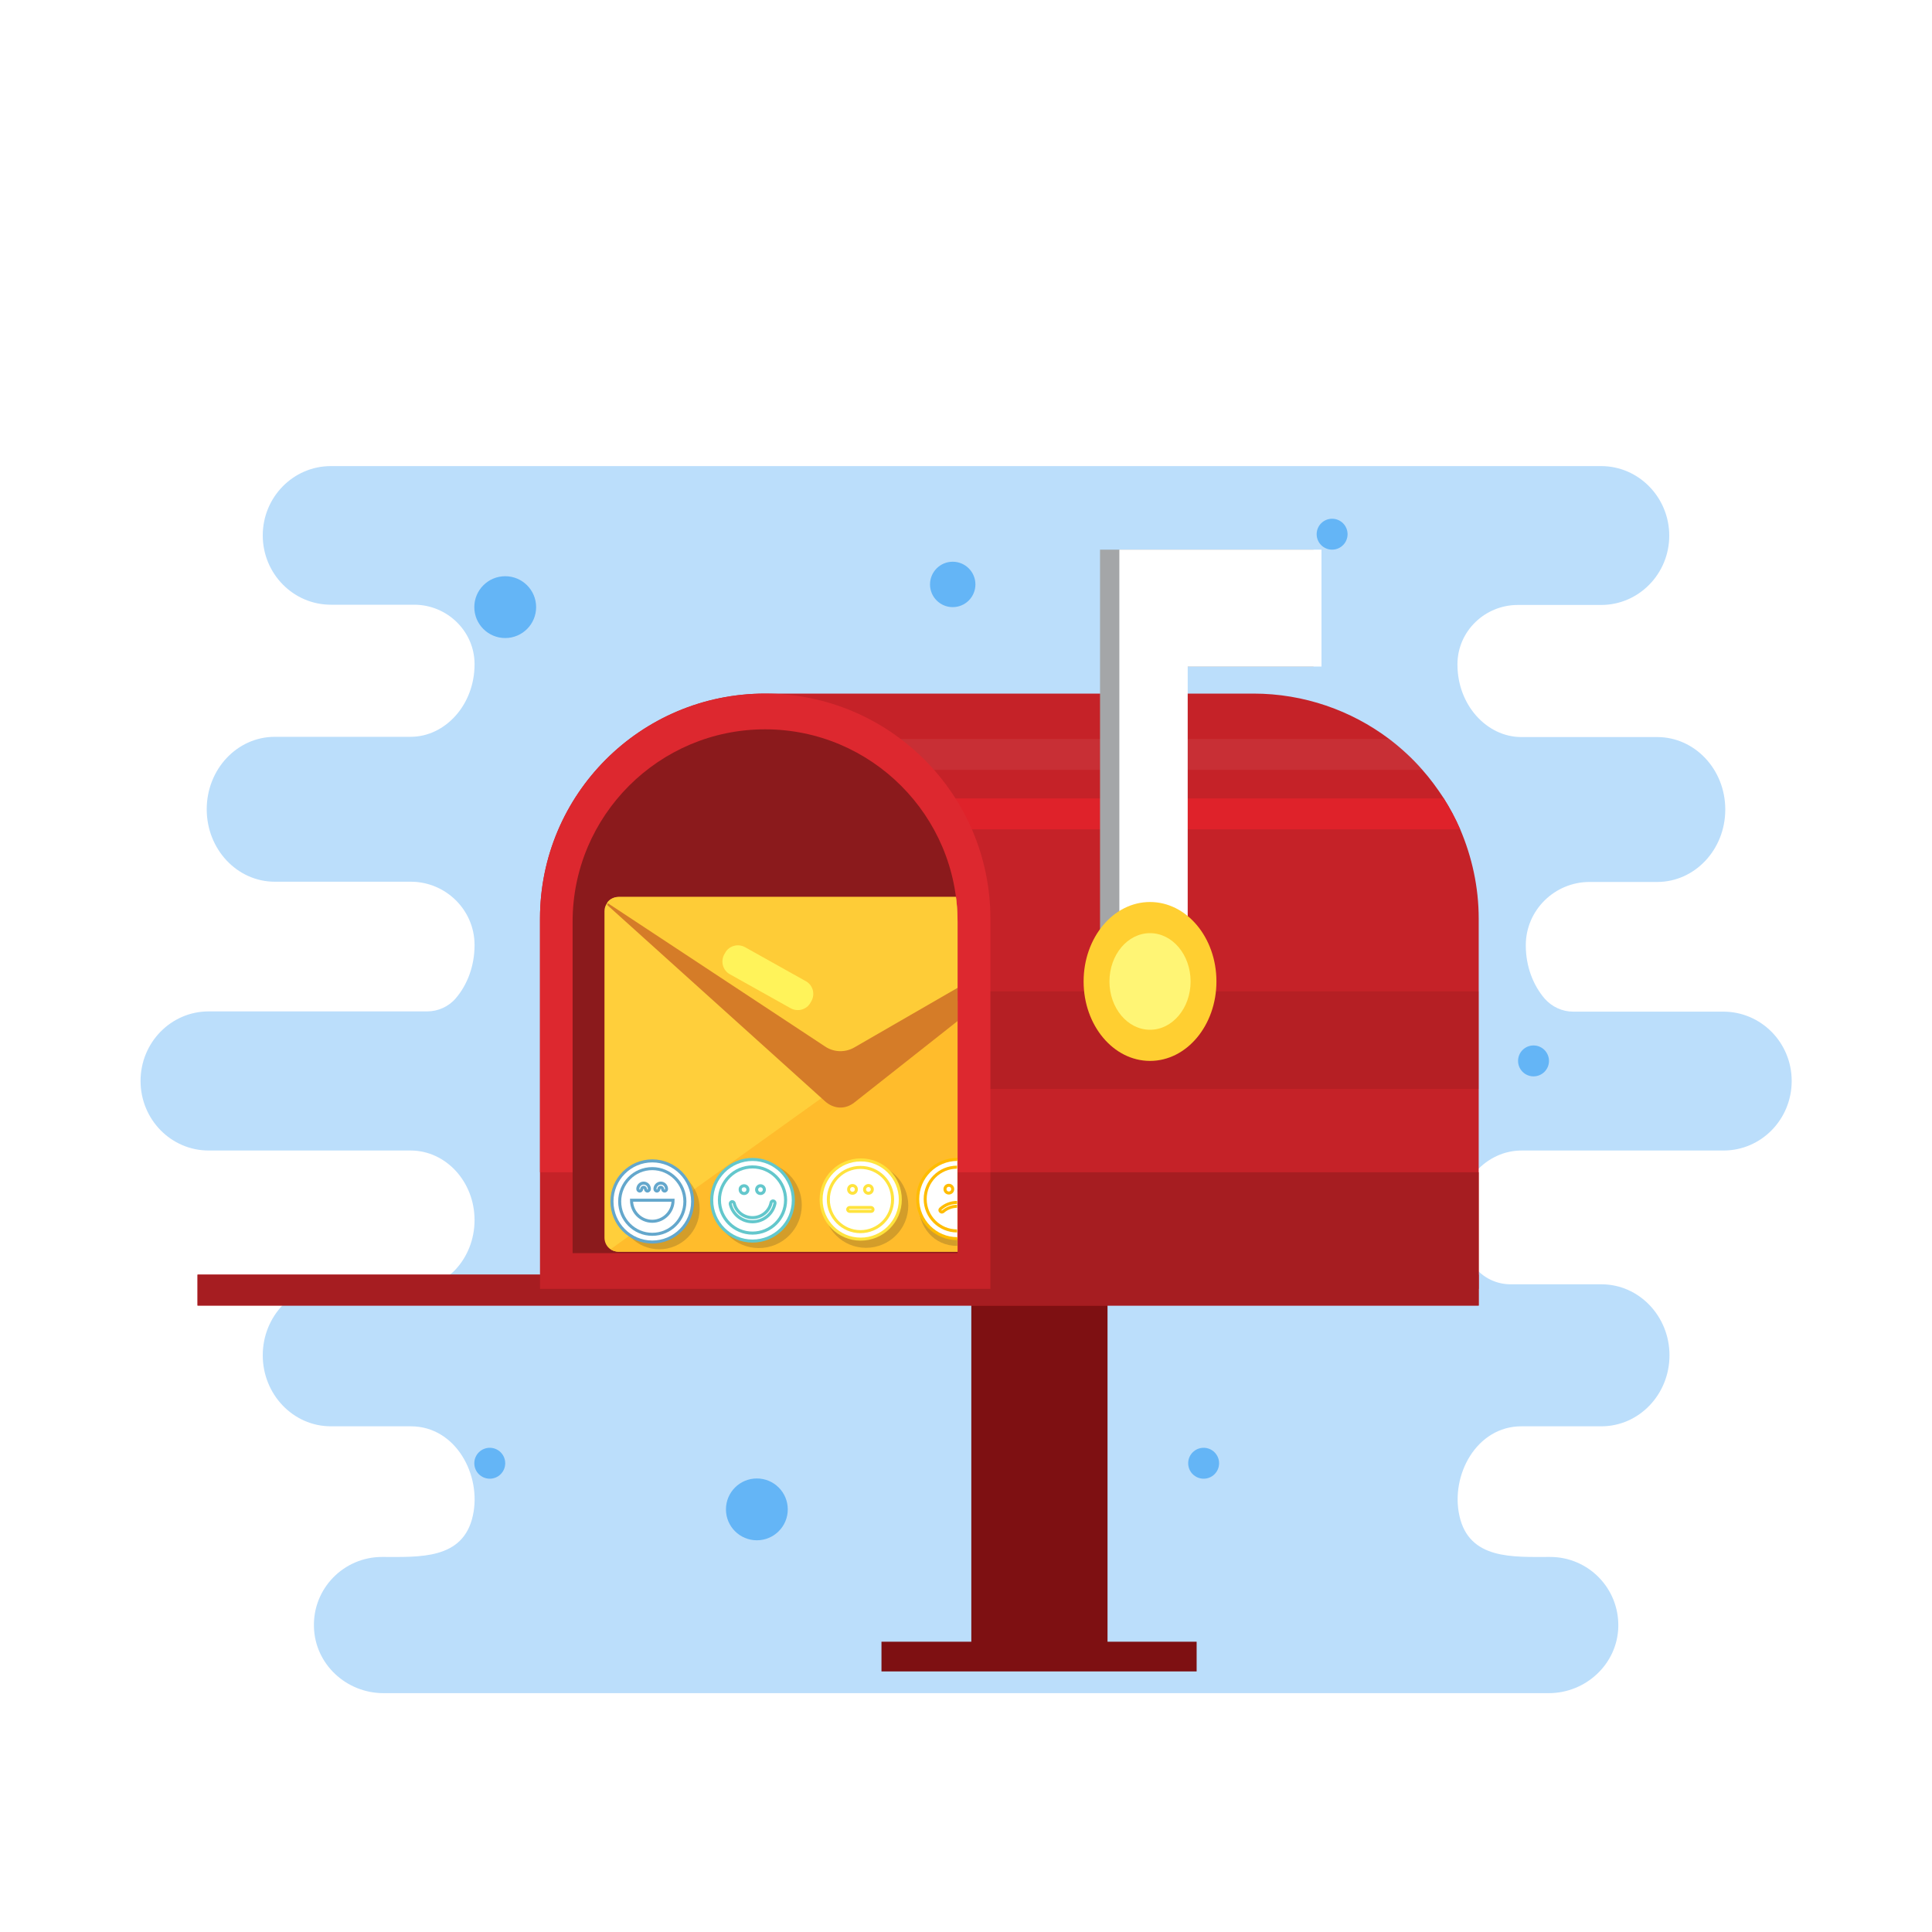 <?xml version="1.0" encoding="utf-8"?>
<!-- Generator: Adobe Illustrator 16.0.0, SVG Export Plug-In . SVG Version: 6.00 Build 0)  -->
<!DOCTYPE svg PUBLIC "-//W3C//DTD SVG 1.1//EN" "http://www.w3.org/Graphics/SVG/1.1/DTD/svg11.dtd">
<svg version="1.1" xmlns="http://www.w3.org/2000/svg" xmlns:xlink="http://www.w3.org/1999/xlink" x="0px" y="0px" width="800px"
	 height="800px" viewBox="0 0 800 800" style="enable-background:new 0 0 800 800;" xml:space="preserve">
<style type="text/css">
<![CDATA[
	.st0{fill:#FFFFFF;stroke:#63C7CC;stroke-width:1.272;stroke-miterlimit:10;}
	.st1{fill:#7E1012;}
	.st2{fill:#FFFFFF;stroke:#FFBC00;stroke-width:1.248;stroke-miterlimit:10;}
	.st3{fill:#B51F24;}
	.st4{fill:none;stroke:#FFE33D;stroke-width:1.25;stroke-miterlimit:10;}
	.st5{fill:none;stroke:#64A7CC;stroke-width:1.258;stroke-miterlimit:10;}
	.st6{fill:#8B1A1C;}
	.st7{fill:#BBDEFB;}
	.st8{fill:#212121;}
	.st9{opacity:6.000000e-002;fill:#FFFFFF;}
	.st10{clip-path:url(#SVGID_2_);}
	.st11{fill:#C52228;}
	.st12{fill:#FFFFFF;stroke:#64A7CC;stroke-width:1.258;stroke-miterlimit:10;}
	.st13{opacity:0.2;}
	.st14{fill:#FECC37;}
	.st15{fill:#FFBC2C;}
	.st16{fill:#FFCF31;}
	.st17{fill:#FFCF3B;}
	.st18{fill:#FFF35A;}
	.st19{fill:#FFF575;}
	.st20{fill:#FFFFFF;}
	.st21{fill:#64B5F6;}
	.st22{fill:#FFFFFF;stroke:#FFE33D;stroke-width:1.25;stroke-miterlimit:10;}
	.st23{fill:#D57C28;}
	.st24{fill:#A4A6A8;}
	.st25{fill:#A61D21;}
	.st26{fill:#DD282F;}
	.st27{fill:#DF222A;}
]]>
</style>
<g id="Background">
	<rect class="st20" width="800" height="800"/>
</g>
<g id="Objects">
	<g>
		<path class="st7" d="M713.6,418.9h-62.2c-4.5,0-8.8-2-11.8-5.4l0,0c-4.8-5.6-7.8-13.4-7.8-22c0-0.1,0-0.2,0-0.3
			c0.1-14.4,12-26,26.4-26h28c15.6,0,28.2-13.4,28.2-30s-12.6-30-28.2-30H630c-7.3,0-13.9-3.4-18.7-8.8c-4.8-5.4-7.8-12.9-7.8-21.2
			c0-0.1,0-0.2,0-0.3c0.1-13.6,11.4-24.4,25-24.4H663c15.6,0,28.2-12.9,28.2-28.7S678.6,193,663,193H454.1H345.9H137
			c-15.6,0-28.2,12.9-28.2,28.7s12.6,28.7,28.2,28.7h34.5c13.6,0,24.9,10.9,25,24.4c0,0.1,0,0.2,0,0.3c0,8.3-3,15.8-7.8,21.2
			c-4.8,5.4-11.4,8.8-18.7,8.8h-56.2c-15.6,0-28.2,13.4-28.2,30s12.6,30,28.2,30h56.3c14.4,0,26.3,11.6,26.4,26c0,0.1,0,0.2,0,0.3
			c0,8.6-3,16.4-7.8,22l0,0c-2.9,3.4-7.3,5.4-11.8,5.4H86.4c-15.6,0-28.2,12.9-28.2,28.8s12.6,28.8,28.2,28.8H170
			c14.6,0,26.5,12.9,26.5,28.8c0,8-3,15.2-7.8,20.4c-3.6,3.9-8.7,6.2-14.1,6.2H137c-15.6,0-28.2,13.2-28.2,29.4s12.6,29.4,28.2,29.4
			c0,0,33.1,0,33.1,0c18.7,0,29.4,20.3,25.7,37c-4,18.3-22.1,17.1-37.6,17.1c-15.9,0-28.7,13.1-28.2,29
			c0.4,15.4,13.4,27.4,28.8,27.4h187.2h108.1h187.2c15.4,0,28.4-12.1,28.8-27.4c0.4-16-12.4-29-28.2-29c-15.5,0-33.6,1.2-37.6-17.1
			c-3.7-16.7,7-37,25.7-37c0,0,33.1,0,33.1,0c15.6,0,28.2-13.2,28.2-29.4s-12.6-29.4-28.2-29.4h-37.6c-5.3,0-10.4-2.2-14.1-6.2
			c-4.8-5.2-7.8-12.4-7.8-20.4c0-15.9,11.9-28.8,26.5-28.8h83.6c15.6,0,28.2-12.9,28.2-28.8S729.2,418.9,713.6,418.9z"/>
		<g>
			<rect x="402.2" y="501.3" class="st1" width="56.4" height="183.3"/>
			<g>
				<path class="st11" d="M612.3,380.4v153.3H223.6V380.4c0-51.5,41.7-93.2,93.2-93.2H519c21,0,40.5,7,56.1,18.7
					c5,3.8,9.7,8.1,13.8,12.8c3.3,3.7,6.2,7.7,8.9,11.8c2.6,4.1,4.9,8.4,6.8,12.8C609.5,354.8,612.3,367.3,612.3,380.4z"/>
				<path class="st27" d="M604.6,343.4H298.3v-12.8h299.5C600.4,334.7,602.7,339,604.6,343.4z"/>
				<rect x="298.3" y="410.5" class="st3" width="313.9" height="40.4"/>
				<path class="st9" d="M588.9,318.8H283.2V306h291.9C580.1,309.8,584.8,314.1,588.9,318.8z"/>
				<path class="st26" d="M410.1,380.4v105H223.6v-105c0-51.5,41.7-93.2,93.2-93.2S410.1,329,410.1,380.4z"/>
				<path class="st6" d="M237.1,518.9V381.7c0-44,35.8-79.7,79.7-79.7c44,0,79.7,35.8,79.7,79.7v137.2H237.1z"/>
				<rect x="81.8" y="527.8" class="st11" width="530.5" height="12.8"/>
				<polygon class="st25" points="612.3,485.4 612.3,540.6 81.8,540.6 81.8,527.8 223.6,527.8 223.6,533.7 410.1,533.7 410.1,485.4 
									"/>
			</g>
			<g>
				<polygon class="st24" points="543.9,227.6 488.5,227.6 464.1,227.6 455.5,227.6 455.5,397.2 488.5,397.2 488.5,276 543.9,276 
									"/>
				<polygon class="st20" points="547.2,227.6 491.8,227.6 467.4,227.6 463.5,227.6 463.5,397.2 491.8,397.2 491.8,276 547.2,276 
									"/>
			</g>
			<g>
				<ellipse class="st16" cx="476.2" cy="406.4" rx="27.5" ry="32.9"/>
				<ellipse class="st19" cx="476.2" cy="406.4" rx="16.8" ry="20"/>
			</g>
			<g>
				<defs>
					<path id="SVGID_1_" d="M237.1,518.9V381.7c0-44,35.8-79.7,79.7-79.7c44,0,79.7,35.8,79.7,79.7v137.2H237.1z"/>
				</defs>
				<clipPath id="SVGID_2_">
					<use xlink:href="#SVGID_1_"  style="overflow:visible;"/>
				</clipPath>
				<g class="st10">
					<path class="st17" d="M451.5,377.3v135.2c0,3.2-2.6,5.8-5.8,5.8H256.1c-1.2,0-2.4-0.4-3.3-1c-1.5-1-2.5-2.8-2.5-4.8V377.3
						c0-1.3,0.4-2.4,1.1-3.4v0c1-1.5,2.8-2.4,4.7-2.4h189.6c2.5,0,4.6,1.6,5.4,3.8C451.3,375.9,451.5,376.6,451.5,377.3z"/>
					<path class="st15" d="M451.5,377.3v135.2c0,3.2-2.6,5.8-5.8,5.8H256.1c-1.2,0-2.4-0.4-3.3-1l198.3-142.1
						C451.3,375.9,451.5,376.6,451.5,377.3z"/>
					<path class="st23" d="M451.5,379.4l-97.7,77.1c-3.8,3-8.5,2.8-12.2-0.5l-90.2-81.3v0c1-2,2.8-3.3,4.7-3.3h189.6
						c2.5,0,4.6,2.1,5.4,5.1L451.5,379.4z"/>
					<path class="st14" d="M451.5,377.3l-97.7,56.4c-3.8,2.2-8.5,2.1-12.2-0.4l-90.2-59.5v0c1-1.5,2.8-2.4,4.7-2.4h189.6
						c2.5,0,4.6,1.6,5.4,3.8L451.5,377.3z"/>
					<path class="st18" d="M300.3,394.5l-0.4,0.7c-1.6,2.9-0.6,6.6,2.3,8.2l25.2,14.1c2.9,1.6,6.6,0.6,8.2-2.3l0.4-0.7
						c1.6-2.9,0.6-6.6-2.3-8.2l-25.2-14.1C305.6,390.6,301.9,391.6,300.3,394.5z"/>
				</g>
			</g>
			<rect x="365" y="679.8" class="st1" width="130.5" height="12.3"/>
		</g>
		<g>
			<circle class="st21" cx="209.2" cy="251.4" r="12.8"/>
			<circle class="st21" cx="313.4" cy="625" r="12.8"/>
			<circle class="st21" cx="394.5" cy="242" r="9.4"/>
			<circle class="st21" cx="498.4" cy="605.9" r="6.4"/>
			<circle class="st21" cx="635" cy="439.3" r="6.4"/>
			<circle class="st21" cx="551.6" cy="221.2" r="6.4"/>
			<circle class="st21" cx="202.8" cy="605.9" r="6.4"/>
		</g>
	</g>
	<g>
		<g class="st13">
			<circle class="st8" cx="314.2" cy="499" r="17.8"/>
			<g id="_x35__7_">
				<path class="st8" d="M314.2,484.5c-7.9,0-14.4,6.5-14.4,14.5c0,8,6.4,14.5,14.4,14.5c7.9,0,14.4-6.5,14.4-14.5
					C328.6,491,322.2,484.5,314.2,484.5 M318,490.9c1.4,0,2.6,1.2,2.6,2.6c0,0.5-0.4,0.9-0.9,0.9s-0.9-0.4-0.9-0.9
					c0-0.5-0.4-0.9-0.9-0.9c-0.5,0-0.9,0.4-0.9,0.9c0,0.5-0.4,0.9-0.9,0.9s-0.9-0.4-0.9-0.9C315.4,492.1,316.6,490.9,318,490.9
					 M310.5,490.9c1.4,0,2.6,1.2,2.6,2.6c0,0.5-0.4,0.9-0.9,0.9s-0.9-0.4-0.9-0.9c0-0.5-0.4-0.9-0.9-0.9c-0.5,0-0.9,0.4-0.9,0.9
					c0,0.5-0.4,0.9-0.9,0.9c-0.5,0-0.9-0.4-0.9-0.9C307.9,492.1,309.1,490.9,310.5,490.9 M314.2,507.7c-5.1,0-9.2-4.1-9.2-9.2h18.3
					C323.4,503.6,319.3,507.7,314.2,507.7"/>
			</g>
		</g>
		<g>
			<circle class="st0" cx="311.6" cy="497" r="16.9"/>
			<path id="_x34__1_" class="st0" d="M311.6,483.2c-7.5,0-13.7,6.1-13.7,13.7c0,7.5,6.1,13.7,13.7,13.7c7.5,0,13.7-6.1,13.7-13.7
				S319.1,483.2,311.6,483.2 M314.9,491c0.9,0,1.6,0.7,1.6,1.6c0,0.9-0.7,1.6-1.6,1.6c-0.9,0-1.6-0.7-1.6-1.6
				C313.3,491.7,314,491,314.9,491 M308.1,491c0.9,0,1.6,0.7,1.6,1.6c0,0.9-0.7,1.6-1.6,1.6c-0.9,0-1.6-0.7-1.6-1.6
				C306.4,491.7,307.2,491,308.1,491 M320.9,498.3c-0.9,4.4-4.8,7.6-9.3,7.6c-4.4,0-8.2-3-9.2-7.3c-0.1-0.4,0.2-0.9,0.6-1
				c0.4-0.1,0.9,0.2,1,0.6c0.8,3.6,4,6,7.6,6c3.7,0,7-2.6,7.7-6.3c0.1-0.4,0.5-0.7,1-0.6C320.7,497.4,321,497.9,320.9,498.3"/>
		</g>
	</g>
	<g>
		<g class="st13">
			<ellipse class="st8" cx="273" cy="500.5" rx="16.7" ry="16.8"/>
			<g id="_x35__2_">
				<path class="st8" d="M273,486.9c-7.5,0-13.5,6.1-13.5,13.6c0,7.5,6,13.6,13.5,13.6c7.5,0,13.5-6.1,13.5-13.6
					S280.5,486.9,273,486.9 M276.5,492.9c1.4,0,2.4,1.1,2.4,2.5c0,0.4-0.4,0.8-0.8,0.8c-0.4,0-0.8-0.4-0.8-0.8
					c0-0.4-0.4-0.8-0.8-0.8c-0.4,0-0.8,0.4-0.8,0.8c0,0.4-0.4,0.8-0.8,0.8s-0.8-0.4-0.8-0.8C274.1,494,275.2,492.9,276.5,492.9
					 M269.5,492.9c1.4,0,2.4,1.1,2.4,2.5c0,0.4-0.4,0.8-0.8,0.8c-0.4,0-0.8-0.4-0.8-0.8c0-0.4-0.4-0.8-0.8-0.8s-0.8,0.4-0.8,0.8
					c0,0.4-0.4,0.8-0.8,0.8s-0.8-0.4-0.8-0.8C267.1,494,268.2,492.9,269.5,492.9 M273,508.7c-4.8,0-8.6-3.9-8.6-8.7h17.2
					C281.6,504.8,277.8,508.7,273,508.7"/>
			</g>
		</g>
		<g>
			<ellipse class="st12" cx="270.1" cy="497.5" rx="16.7" ry="16.8"/>
			<g id="_x35__1_">
				<path class="st5" d="M270.1,483.9c-7.5,0-13.5,6.1-13.5,13.6c0,7.5,6,13.6,13.5,13.6c7.5,0,13.5-6.1,13.5-13.6
					C283.6,490,277.5,483.9,270.1,483.9 M273.6,489.9c1.4,0,2.4,1.1,2.4,2.5c0,0.4-0.4,0.8-0.8,0.8c-0.4,0-0.8-0.4-0.8-0.8
					c0-0.4-0.4-0.8-0.8-0.8c-0.4,0-0.8,0.4-0.8,0.8c0,0.4-0.4,0.8-0.8,0.8c-0.4,0-0.8-0.4-0.8-0.8
					C271.2,491,272.3,489.9,273.6,489.9 M266.5,489.9c1.4,0,2.4,1.1,2.4,2.5c0,0.4-0.4,0.8-0.8,0.8c-0.4,0-0.8-0.4-0.8-0.8
					c0-0.4-0.4-0.8-0.8-0.8c-0.4,0-0.8,0.4-0.8,0.8c0,0.4-0.4,0.8-0.8,0.8c-0.4,0-0.8-0.4-0.8-0.8
					C264.1,491,265.2,489.9,266.5,489.9 M270.1,505.7c-4.8,0-8.6-3.9-8.6-8.7h17.2C278.7,501.8,274.8,505.7,270.1,505.7"/>
			</g>
		</g>
	</g>
	<g>
		<g class="st13">
			<circle class="st8" cx="358.6" cy="499.2" r="17.5"/>
			<g id="_x35__3_">
				<path class="st8" d="M358.6,484.9c-7.8,0-14.2,6.4-14.2,14.3c0,7.9,6.3,14.3,14.2,14.3c7.8,0,14.2-6.4,14.2-14.3
					S366.4,484.9,358.6,484.9 M362.3,491.2c1.4,0,2.6,1.2,2.6,2.6c0,0.5-0.4,0.9-0.9,0.9c-0.5,0-0.8-0.4-0.8-0.9s-0.4-0.9-0.9-0.9
					c-0.5,0-0.8,0.4-0.8,0.9s-0.4,0.9-0.9,0.9c-0.5,0-0.9-0.4-0.9-0.9C359.7,492.3,360.9,491.2,362.3,491.2 M354.9,491.2
					c1.4,0,2.6,1.2,2.6,2.6c0,0.5-0.4,0.9-0.9,0.9s-0.9-0.4-0.9-0.9s-0.4-0.9-0.9-0.9s-0.9,0.4-0.9,0.9s-0.4,0.9-0.9,0.9
					c-0.5,0-0.9-0.4-0.9-0.9C352.3,492.3,353.5,491.2,354.9,491.2 M358.6,507.8c-5,0-9.1-4.1-9.1-9.1h18.1
					C367.6,503.7,363.6,507.8,358.6,507.8"/>
			</g>
		</g>
		<g>
			<path class="st22" d="M372.8,496.7c0,9.1-7.4,16.4-16.4,16.4c-9.1,0-16.4-7.4-16.4-16.4c0-9.1,7.4-16.4,16.4-16.4
				C365.4,480.2,372.8,487.6,372.8,496.7z"/>
			<path id="_x33__1_" class="st4" d="M356.3,483.4c-7.3,0-13.3,5.9-13.3,13.3c0,7.3,5.9,13.3,13.3,13.3c7.3,0,13.3-5.9,13.3-13.3
				C369.6,489.3,363.7,483.4,356.3,483.4 M359.6,490.9c0.9,0,1.6,0.7,1.6,1.6s-0.7,1.6-1.6,1.6s-1.6-0.7-1.6-1.6
				S358.8,490.9,359.6,490.9 M353,490.9c0.9,0,1.6,0.7,1.6,1.6s-0.7,1.6-1.6,1.6c-0.9,0-1.6-0.7-1.6-1.6S352.1,490.9,353,490.9
				 M360.7,501.6h-8.9c-0.4,0-0.8-0.4-0.8-0.8c0-0.4,0.4-0.8,0.8-0.8h8.9c0.4,0,0.8,0.4,0.8,0.8
				C361.5,501.3,361.2,501.6,360.7,501.6"/>
		</g>
	</g>
	<g class="st13">
		<path class="st8" d="M396.4,515.9c-9.7,0-16.1-7.8-16.1-17.5c0-9.7,6.5-17.5,16.2-17.5"/>
		<g id="_x35__4_">
			<path class="st8" d="M397.9,484.2 M396.6,484.3c-7.8,0-12.9,6.3-12.9,14.2c0,7.9,4.9,14.4,12.7,14.4 M403.3,493.9 M401.6,490.5
				 M394.2,490.5c1.4,0,2.6,1.2,2.6,2.6c0,0.5-0.4,0.9-0.9,0.9s-0.9-0.4-0.9-0.9s-0.4-0.9-0.9-0.9s-0.9,0.4-0.9,0.9
				s-0.4,0.9-0.9,0.9c-0.5,0-0.9-0.4-0.9-0.9C391.6,491.6,392.8,490.5,394.2,490.5 M397.9,507.1"/>
		</g>
	</g>
	<g>
		<g class="st13">
			<path class="st8" d="M380.8,498.5"/>
			<g id="_x35__6_">
				<path class="st8" d="M384.2,498.5 M396.4,493.9c-0.5,0-0.9-0.4-0.9-0.9c0-0.5-0.4-0.9-0.9-0.9c-0.5,0-0.9,0.4-0.9,0.9
					s-0.4,0.9-0.9,0.9s-0.9-0.4-0.9-0.9c0-1.4,1.2-2.6,2.6-2.6 M394.7,490.5 M389.3,498"/>
			</g>
		</g>
		<g>
			<path class="st2" d="M396.4,512.9c-9,0-16.4-7.3-16.4-16.4c0-9,7.3-16.4,16.4-16.4"/>
			<path id="_x32__1_" class="st2" d="M396.3,483.3 M396.3,483.3c-7.3,0-13.2,5.9-13.2,13.2c0,7.3,5.9,13.2,13.2,13.2 M392.9,490.8
				c0.9,0,1.6,0.7,1.6,1.6c0,0.9-0.7,1.6-1.6,1.6c-0.9,0-1.6-0.7-1.6-1.6C391.3,491.5,392,490.8,392.9,490.8 M396.3,499.5
				c-2.1,0-4.2,0.8-5.8,2.2c-0.2,0.1-0.3,0.2-0.5,0.2c-0.2,0-0.4-0.1-0.6-0.3c-0.3-0.3-0.3-0.8,0.1-1.1c1.9-1.7,4.3-2.6,6.8-2.6"/>
		</g>
	</g>
</g>
<g id="Designed_by_Freepik">
</g>
</svg>
